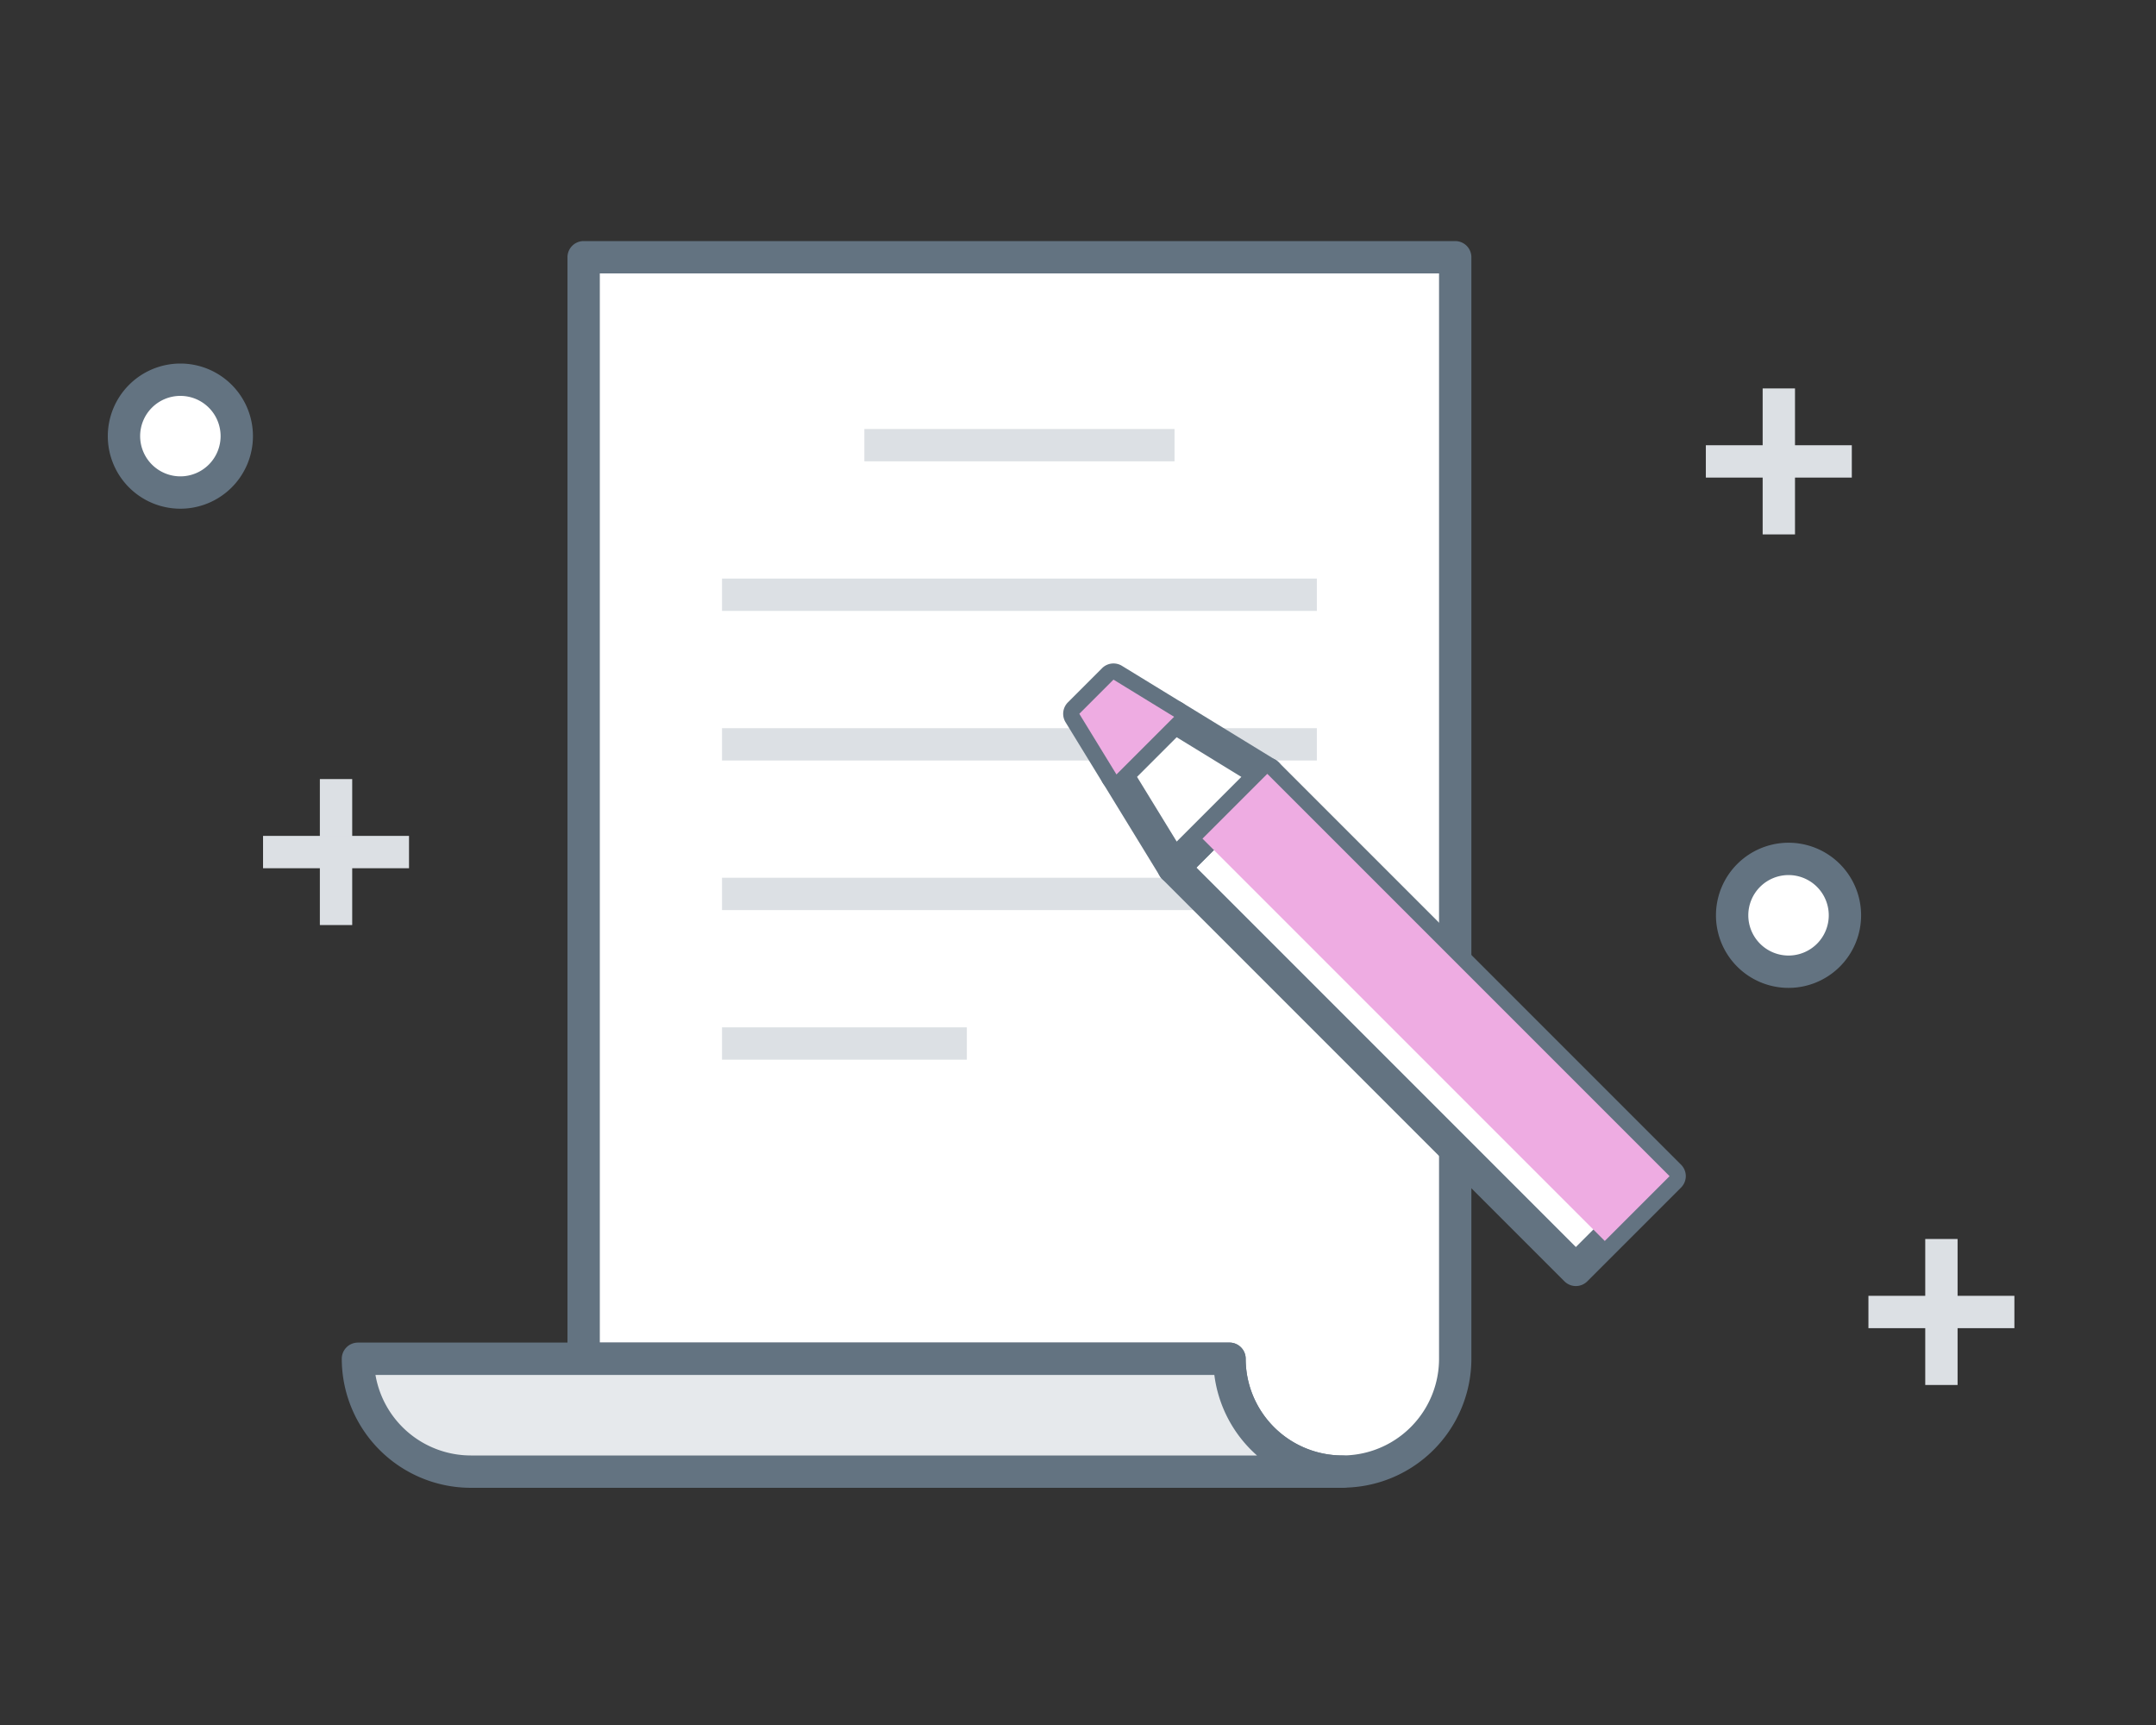 <svg xmlns="http://www.w3.org/2000/svg" width="100" height="80" viewBox="0 0 100 80"><rect x="0" y="0" width="100" height="80" fill="#333333" stroke="none"/><g transform="translate(-757 -251)"><rect width="100" height="80" transform="translate(757 251)" opacity="0"/><g transform="translate(71.371 35.88)"><path d="M647.7,340.05v51.085h29.956a5.234,5.234,0,1,0,10.469,0V340.05Z" transform="translate(65 -113)" fill="#fff"/><path d="M647.7,339.3h40.425a.75.75,0,0,1,.75.75v51.085a5.985,5.985,0,0,1-11.922.75H647.7a.75.75,0,0,1-.75-.75V340.05A.75.75,0,0,1,647.7,339.3Zm39.675,1.5H648.45v49.585h29.206a.75.75,0,0,1,.75.75,4.484,4.484,0,1,0,8.969,0Z" transform="translate(65 -113)" fill="#637381"/><path d="M677.656,391.135H637.231a5.235,5.235,0,0,0,5.235,5.235h40.425A5.235,5.235,0,0,1,677.656,391.135Z" transform="translate(65 -113)" fill="#e6e9ec"/><path d="M637.231,390.385h40.425a.75.75,0,0,1,.75.75,4.49,4.49,0,0,0,4.485,4.485.75.75,0,0,1,0,1.5H642.466a5.992,5.992,0,0,1-5.985-5.985A.75.75,0,0,1,637.231,390.385Zm39.722,1.5H638.044a4.493,4.493,0,0,0,4.422,3.735h36.466A5.98,5.98,0,0,1,676.953,391.885Z" transform="translate(65 -113)" fill="#637381"/><path d="M14.386.75H0V-.75H14.386Z" transform="translate(725.72 235.765)" fill="#dce0e4"/><path d="M27.589.75H0V-.75H27.589Z" transform="translate(719.118 242.702)" fill="#dce0e4"/><path d="M27.589.75H0V-.75H27.589Z" transform="translate(719.118 249.64)" fill="#dce0e4"/><path d="M27.589.75H0V-.75H27.589Z" transform="translate(719.118 256.577)" fill="#dce0e4"/><path d="M11.356.75H0V-.75H11.356Z" transform="translate(719.118 263.515)" fill="#dce0e4"/><circle cx="2.616" cy="2.616" r="2.616" transform="translate(691.379 232.73)" fill="#fff"/><path d="M2.616-.75A3.366,3.366,0,1,1-.75,2.616,3.37,3.37,0,0,1,2.616-.75Zm0,5.232A1.866,1.866,0,1,0,.75,2.616,1.868,1.868,0,0,0,2.616,4.482Z" transform="translate(691.379 232.73)" fill="#637381"/><g transform="translate(65 -113)"><path d="M.75,6.77H-.75V0H.75Z" transform="translate(636.215 364.251)" fill="#dce0e4"/><path d="M6.77.75H0V-.75H6.77Z" transform="translate(632.83 367.636)" fill="#dce0e4"/></g><circle cx="2.616" cy="2.616" r="2.616" transform="translate(765.969 254.953)" fill="#fff"/><path d="M2.616-.75A3.366,3.366,0,1,1-.75,2.616,3.37,3.37,0,0,1,2.616-.75Zm0,5.232A1.866,1.866,0,1,0,.75,2.616,1.868,1.868,0,0,0,2.616,4.482Z" transform="translate(765.969 254.953)" fill="#637381"/><g transform="translate(65 -113)"><path d="M.75,6.77H-.75V0H.75Z" transform="translate(703.135 346.134)" fill="#dce0e4"/><path d="M6.77.75H0V-.75H6.77Z" transform="translate(699.75 349.519)" fill="#dce0e4"/></g><g transform="translate(65 -113)"><g transform="translate(54 67)"><path d="M.75,6.77H-.75V0H.75Z" transform="translate(656.676 318.581)" fill="#dce0e4"/><path d="M6.77.75H0V-.75H6.77Z" transform="translate(653.291 321.966)" fill="#dce0e4"/></g></g><g transform="translate(415.275 -309.894)"><rect width="6.147" height="26.388" transform="translate(324.787 565.248) rotate(-45)" fill="#fff"/><path d="M0-.75H6.147A.75.75,0,0,1,6.9,0V26.388a.75.75,0,0,1-.75.75H0a.75.75,0,0,1-.75-.75V0A.75.75,0,0,1,0-.75ZM5.4.75H.75V25.638H5.4Z" transform="translate(324.787 565.248) rotate(-45)" fill="#637381"/><path d="M322,556.533l-1.585,1.585,1.723,2.813,2.674-2.674Z" fill="#fff"/><path d="M322,555.783a.748.748,0,0,1,.392.11l2.813,1.723a.75.75,0,0,1,.139,1.17l-2.674,2.674a.75.75,0,0,1-1.17-.139l-1.723-2.812a.75.75,0,0,1,.109-.922L321.473,556A.749.749,0,0,1,322,555.783Zm1.609,2.615-1.5-.917-.749.748.917,1.5Z" fill="#637381"/><path d="M322.142,560.93l2.645,4.318,4.347-4.347-4.318-2.645Z" fill="#fff"/><path d="M324.816,557.506a.748.748,0,0,1,.392.11l4.318,2.645a.75.75,0,0,1,.139,1.17l-4.347,4.347a.75.75,0,0,1-1.17-.139l-2.645-4.318a.75.75,0,0,1,.109-.922l2.674-2.674A.749.749,0,0,1,324.816,557.506Zm3.115,3.538-3-1.839-1.838,1.838,1.839,3Z" fill="#637381"/><rect width="4.25" height="26.388" transform="translate(326.128 563.907) rotate(-45)" fill="#eeace2" style="mix-blend-mode:multiply;isolation:isolate"/><path d="M322,556.533l-1.585,1.585,1.723,2.813,2.674-2.674Z" fill="#eeace2" style="mix-blend-mode:multiply;isolation:isolate"/></g></g></g></svg>